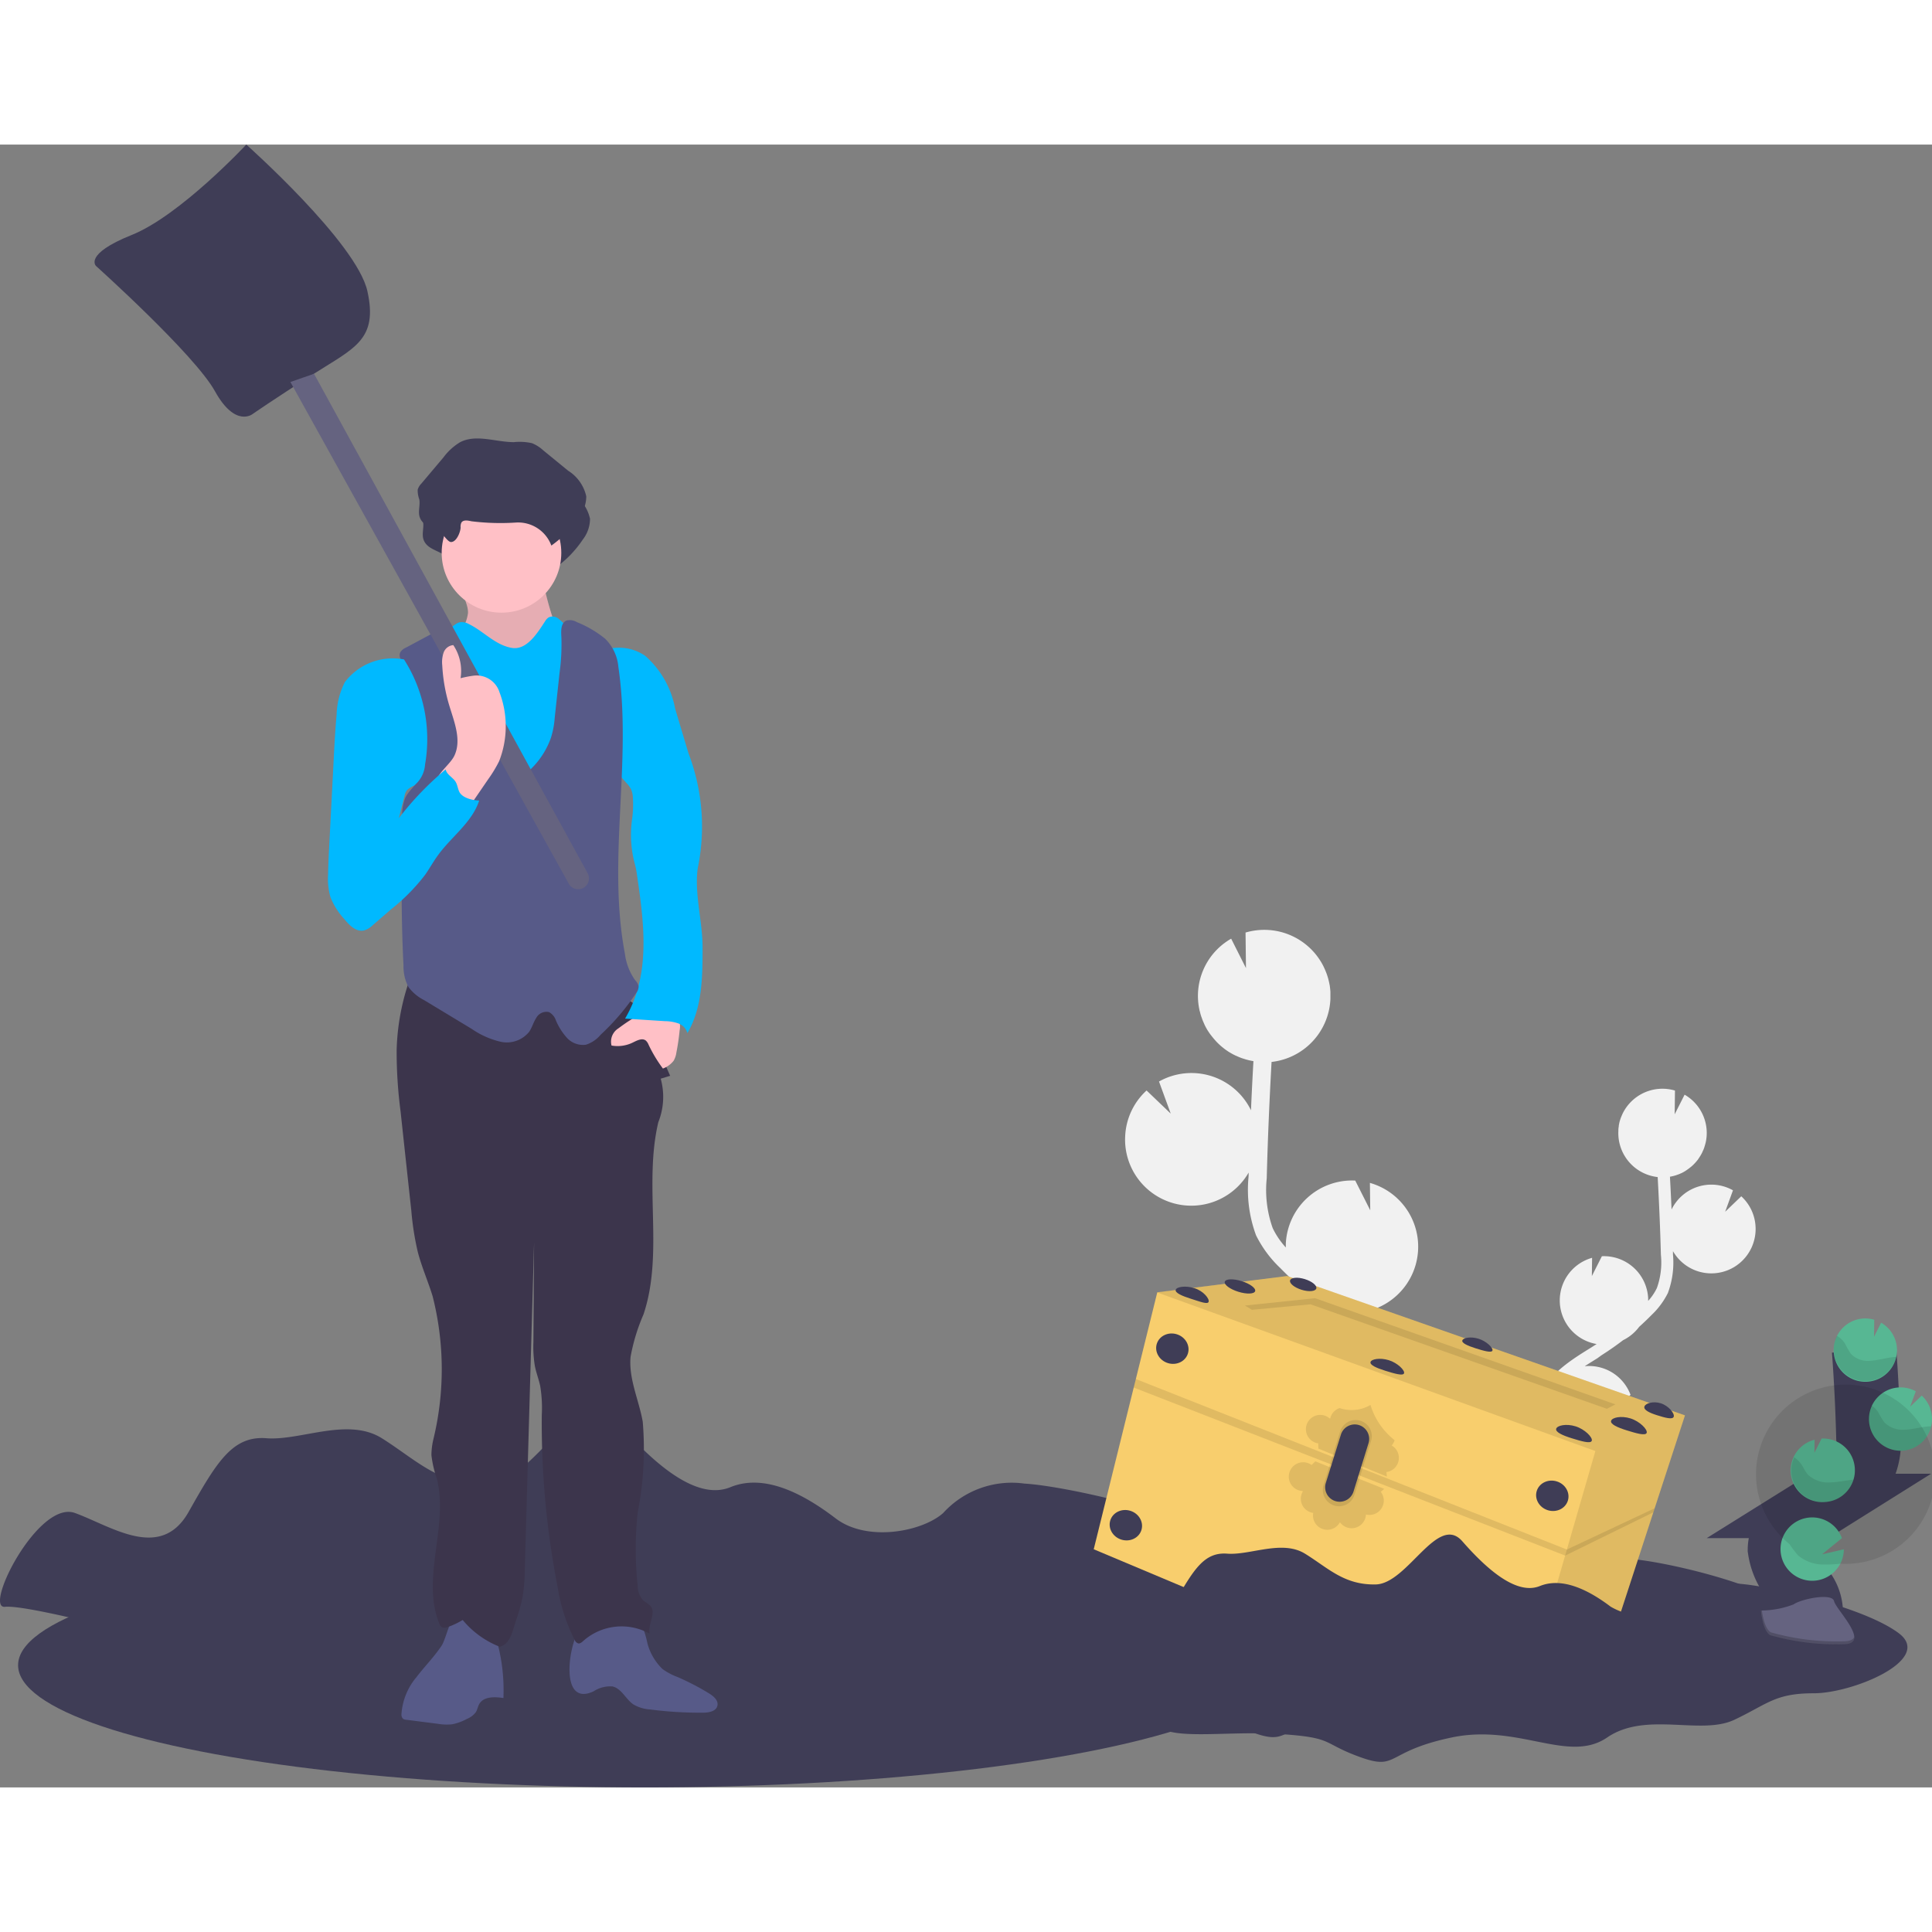 <svg id="Group_40" data-name="Group 40" xmlns="http://www.w3.org/2000/svg" width="100" height="100" viewBox="0 0 119.98 102.023">
  <rect x="0" y="0" width="119.98" height="102.023" fill="#808080" stroke="none"/>
  <ellipse id="Ellipse_1" data-name="Ellipse 1" cx="38.926" cy="7.588" rx="38.926" ry="7.588" transform="translate(1.123 86.846)" fill="#3f3d56"/>
  <path id="Path_1" data-name="Path 1" d="M181.991,660.056s-7.217-1.941-8.579-1.8,2.063-6.655,4.344-5.826,5.322,3.01,7.06-.07,2.714-4.739,4.831-4.573,5.051-1.325,7.167,0,3.6,2.96,6.526,2.889,5.694-6.7,7.971-4.049,5.007,5.08,7.147,4.2,4.583.444,6.537,1.936,5.377.829,6.679-.332a5.76,5.76,0,0,1,5.051-1.827c2.768.163,11.567,2.156,14.826,4.637s-4.236,5.638-7.82,5.638-4.235.995-7.331,2.487-8.151-.829-11.73,1.658-8.151-1.327-14.334,0-4.888,3.149-8.472,1.827-2.281-1.827-7.494-2.156-10.915.829-11.4-1.327-3.744-2.653-5.7-3.316S181.991,660.056,181.991,660.056Z" transform="translate(-173.101 -567.449)" fill="#3f3d56"/>
  <path id="Path_2" data-name="Path 2" d="M856.078,520.341l.281-.18.083-.053a2.747,2.747,0,0,1-.281-5.354l-.014,1.133.622-1.232h0a2.749,2.749,0,0,1,2.874,2.618v.156a3.275,3.275,0,0,0,.542-.8,4.706,4.706,0,0,0,.249-2.063c-.042-1.6-.111-3.217-.2-4.827a2.746,2.746,0,0,1-2.441-2.6,2.45,2.45,0,0,1,0-.249v-.062a1.5,1.5,0,0,1,.025-.238.357.357,0,0,1,0-.038c.01-.066.024-.131.039-.2a.339.339,0,0,1,.018-.072c.02-.07.041-.141.066-.208.008-.023.017-.044.027-.066.02-.051.041-.1.063-.149.011-.025.022-.052.035-.077l.01-.02h0a2.75,2.75,0,0,1,3.232-1.394l-.018,1.474.616-1.217a2.744,2.744,0,0,1,1.372,2.248,2.692,2.692,0,0,1-.06.71h0a.288.288,0,0,1-.016.058c0,.02-.018.073-.028.108s-.027.091-.042.141-.023.067-.035.1-.041.1-.062.141c-.013.027-.024.055-.036.083-.035.07-.073.141-.114.208-.014.024-.031.046-.045.069l-.091.141a.549.549,0,0,1-.062.079c-.021.025-.06.076-.093.112s-.046.051-.07.076-.067.07-.1.1l-.072.067-.125.1-.065.051c-.066.048-.132.093-.2.141l-.039.022a1.992,1.992,0,0,1-.178.1l-.079.035c-.049.022-.1.045-.152.063l-.09.032c-.051.018-.1.034-.153.048l-.093.024c-.056.014-.114.025-.171.035h-.011q.056,1.02.1,2.039a2.746,2.746,0,0,1,3.814-1.193l-.485,1.332,1-.96a2.739,2.739,0,0,1,.888,1.9,2.7,2.7,0,0,1-.07.758,2.747,2.747,0,0,1-5.059.749v.207a5.421,5.421,0,0,1-.315,2.389,4.852,4.852,0,0,1-1.012,1.366c-.25.254-.509.5-.773.739a2.761,2.761,0,0,1-.993.825q-.653.5-1.352.943l-.243.177c-.261.163-.53.329-.793.5l.141-.011a2.749,2.749,0,0,1,2.705,1.789l-1.717,1.405,1.89-.438a2.753,2.753,0,0,1-3.935,2.476c.044.052.086.105.128.159l.25.312c1.124,1.417,1.429,2.76.875,3.784l-.673-.364c.538-1-.271-2.274-.8-2.951-.08-.1-.163-.205-.246-.308a5.1,5.1,0,0,1-1.5-3.127C852.822,522.357,854.628,521.239,856.078,520.341Z" transform="translate(-757.29 -445.62)" fill="#f1f1f1"/>
  <path id="Path_3" data-name="Path 3" d="M685.639,458.077l-.431-.27c-.042-.025-.083-.052-.124-.079a4.116,4.116,0,0,0,.422-8.018l.021,1.7-.932-1.845h-.011a4.116,4.116,0,0,0-4.3,3.921v.233a4.919,4.919,0,0,1-.814-1.2,7.037,7.037,0,0,1-.371-3.092c.062-2.4.166-4.819.3-7.229a4.113,4.113,0,0,0,3.654-3.894v-.467c-.008-.119-.02-.237-.038-.354a.12.12,0,0,0-.01-.058c-.017-.1-.038-.2-.062-.292-.008-.036-.017-.072-.027-.108-.03-.105-.06-.208-.1-.311-.011-.034-.025-.066-.039-.1-.029-.076-.06-.149-.094-.222-.018-.039-.035-.077-.053-.115a.265.265,0,0,1-.014-.029h0a4.113,4.113,0,0,0-3.478-2.248,4.161,4.161,0,0,0-1.355.163l.027,2.208-.92-1.827a4.091,4.091,0,0,0-1.967,4.435h0a.4.4,0,0,0,.023.086c.013.055.027.108.041.162s.042.141.065.2.034.1.053.15c.027.073.059.141.091.215.018.042.035.084.055.125.052.105.108.209.17.311.021.037.045.07.067.1a2.062,2.062,0,0,0,.141.2c.03.041.062.079.093.118s.091.114.141.169l.1.114q.076.08.156.156l.108.1c.06.053.124.105.188.155.032.025.063.052.1.077.1.072.2.141.3.2.02.013.041.022.06.034a3,3,0,0,0,.266.141l.12.053c.074.034.149.066.226.094.045.018.09.034.141.049.076.025.153.049.23.07l.141.037c.086.02.171.036.257.052h.017q-.087,1.526-.152,3.052a4.113,4.113,0,0,0-5.712-1.785l.728,1.993-1.5-1.436a4.094,4.094,0,0,0-1.329,2.841,4.039,4.039,0,0,0,.1,1.134,4.113,4.113,0,0,0,7.567,1.124c0,.1,0,.208-.01.311a8.177,8.177,0,0,0,.471,3.586,7.223,7.223,0,0,0,1.516,2.043q.562.573,1.158,1.107a4.119,4.119,0,0,0,1.485,1.237q.984.752,2.026,1.405l.436.27c.391.243.793.493,1.186.752-.069,0-.141-.014-.208-.017a4.115,4.115,0,0,0-4.051,2.678l2.57,2.092-2.829-.655a4.12,4.12,0,0,0,5.9,3.707c-.065.079-.128.157-.191.237-.127.157-.253.313-.375.468-1.674,2.121-2.139,4.132-1.311,5.666l1.009-.544c-.807-1.494.406-3.4,1.2-4.411.119-.153.243-.306.368-.461,1.069-1.328,2.281-2.834,2.248-4.681C690.514,461.1,687.812,459.427,685.639,458.077Z" transform="translate(-600.433 -385.229)" fill="#f1f1f1"/>
  <path id="Path_4" data-name="Path 4" d="M594.453,699.649a41.378,41.378,0,0,0-5.78-1.193c-.916.094,1.39-4.4,2.926-3.856s3.586,1.993,4.757-.046,1.827-3.137,3.256-3.027,3.4-.878,4.828,0,2.427,1.959,4.4,1.913,3.835-4.436,5.371-2.681,3.373,3.364,4.814,2.78,3.092.294,4.405,1.282a4.127,4.127,0,0,0,4.5-.219,3.91,3.91,0,0,1,3.4-1.207c1.866.11,7.792,1.426,9.987,3.073s-2.854,3.731-5.268,3.731-2.854.659-4.94,1.647-5.488-.549-7.9,1.1-5.488-.878-9.658,0-3.292,2.085-5.708,1.207-1.536-1.207-5.048-1.426-7.354.548-7.684-.878-2.53-1.757-3.841-2.2S594.453,699.649,594.453,699.649Z" transform="translate(-530.095 -605.558)" fill="#3f3d56"/>
  <path id="Path_5" data-name="Path 5" d="M520.047,508.654l-1.883,5.772-.082.252-3.152,9.663-5.4,3.647-26.2-11.019,2.483-10.042.132-.528,1.329-5.375,0-.013L495.344,500Z" transform="translate(-415.408 -429.736)" fill="#f8ce6d"/>
  <path id="Path_6" data-name="Path 6" d="M544.172,508.654l-5.117,15.686-5.4,3.647,4.954-17.118L511.4,501.022l0-.013L519.469,500Z" transform="translate(-439.533 -429.736)" opacity="0.1"/>
  <path id="Path_7" data-name="Path 7" d="M550.584,510.521l-.434-.264,4.354-.457,18.651,6.594-.526.275-18.4-6.488Z" transform="translate(-472.838 -438.159)" opacity="0.1"/>
  <path id="Path_8" data-name="Path 8" d="M533.351,553.548,527.9,556.11l-26.772-10.59-.132.528,26.8,10.438,5.474-2.687" transform="translate(-430.595 -468.86)" opacity="0.1"/>
  <ellipse id="Ellipse_2" data-name="Ellipse 2" cx="0.937" cy="1.012" rx="0.937" ry="1.012" transform="translate(71.56 75.371) rotate(-72.75)" fill="#3f3d56"/>
  <ellipse id="Ellipse_3" data-name="Ellipse 3" cx="0.937" cy="1.012" rx="0.937" ry="1.012" transform="translate(95.156 84.508) rotate(-72.75)" fill="#3f3d56"/>
  <ellipse id="Ellipse_4" data-name="Ellipse 4" cx="0.937" cy="1.012" rx="0.937" ry="1.012" transform="translate(91.427 95.854) rotate(-72.75)" fill="#3f3d56"/>
  <ellipse id="Ellipse_5" data-name="Ellipse 5" cx="0.937" cy="1.012" rx="0.937" ry="1.012" transform="translate(68.673 86.334) rotate(-72.75)" fill="#3f3d56"/>
  <path id="Path_9" data-name="Path 9" d="M694.685,592.634c-.056.183-.507,0-1.081-.18s-1.02-.377-.964-.562.6-.281,1.169-.1S694.743,592.452,694.685,592.634Z" transform="translate(-619.627 -520.771)" fill="#3f3d56"/>
  <ellipse id="Ellipse_6" data-name="Ellipse 6" cx="0.346" cy="0.987" rx="0.346" ry="0.987" transform="translate(75.958 70.949) rotate(-72.75)" fill="#3f3d56"/>
  <path id="Path_10" data-name="Path 10" d="M780.812,624.5c-.056.183-.62.014-1.166-.156s-.972-.36-.916-.542.575-.281,1.124-.117S780.871,624.318,780.812,624.5Z" transform="translate(-693.618 -548.197)" fill="#3f3d56"/>
  <path id="Path_11" data-name="Path 11" d="M862.984,653.786c-.063.205-.662.027-1.242-.153s-1.031-.387-.968-.592.618-.33,1.2-.15S863.049,653.581,862.984,653.786Z" transform="translate(-764.132 -573.293)" fill="#3f3d56"/>
  <path id="Path_12" data-name="Path 12" d="M887.243,650.286c-.065.205-.662.027-1.242-.153s-1.033-.386-.968-.592.618-.33,1.2-.15S887.306,650.08,887.243,650.286Z" transform="translate(-784.981 -570.285)" fill="#3f3d56"/>
  <path id="Path_13" data-name="Path 13" d="M901.576,643.706c-.065.205-.562.059-1.037-.09s-.843-.329-.786-.534.537-.357,1.016-.208S901.639,643.5,901.576,643.706Z" transform="translate(-797.634 -564.707)" fill="#3f3d56"/>
  <path id="Path_14" data-name="Path 14" d="M821.173,614.985c-.051.163-.562.013-1.048-.14s-.875-.325-.823-.488.516-.257,1.008-.105S821.223,614.821,821.173,614.985Z" transform="translate(-728.489 -540.093)" fill="#3f3d56"/>
  <ellipse id="Ellipse_7" data-name="Ellipse 7" cx="0.346" cy="0.852" rx="0.346" ry="0.852" transform="translate(80.014 70.865) rotate(-72.75)" fill="#3f3d56"/>
  <path id="Path_15" data-name="Path 15" d="M755.951,647.03a.888.888,0,0,0-.407-1.034.9.9,0,0,0,.184-.327,4.44,4.44,0,0,1-1.5-2.189,2.317,2.317,0,0,1-1.915.193.888.888,0,0,0-.567.579.252.252,0,0,1-.014.056l-.031.016a.888.888,0,1,0-.859,1.508.787.787,0,0,0,.141.031l.011.326,4.252,1.738-.028-.281A.891.891,0,0,0,755.951,647.03Z" transform="translate(-669.12 -565.208)" opacity="0.1"/>
  <path id="Path_16" data-name="Path 16" d="M748.441,671.74a.89.89,0,0,1-1.012.462.866.866,0,0,1-.094.362.888.888,0,0,1-1.193.395.9.9,0,0,1-.327-.281.888.888,0,0,1-1.658-.575.9.9,0,0,1-.281-.087.888.888,0,0,1-.395-1.192l.028-.052-.011-.032a.879.879,0,0,1-.37-.094.892.892,0,1,1,.807-1.592.939.939,0,0,1,.119.072l.233-.226,4.278,1.71-.215.183A.888.888,0,0,1,748.441,671.74Z" transform="translate(-662.603 -587.127)" opacity="0.1"/>
  <path id="Path_17" data-name="Path 17" d="M758.755,651.357l-1.033,3.347a1.006,1.006,0,0,0,.609,1.241h0a1,1,0,0,0,1.31-.644l1.033-3.349a1,1,0,0,0-.714-1.265h0a1,1,0,0,0-1.2.669Z" transform="translate(-675.528 -571.448)" opacity="0.1"/>
  <path id="Path_18" data-name="Path 18" d="M759.686,653.213l-.937,3a.9.9,0,0,0,.547,1.112h0a.9.9,0,0,0,1.173-.578l.932-3a.9.9,0,0,0-.641-1.141h0A.9.9,0,0,0,759.686,653.213Z" transform="translate(-676.414 -573.099)" fill="#3f3d56"/>
  <path id="Path_19" data-name="Path 19" d="M642.093,710.584a41.209,41.209,0,0,0-5.78-1.192c-.916.1,1.39-4.406,2.926-3.856s3.586,1.991,4.757-.048,1.827-3.135,3.256-3.026,3.4-.878,4.828,0,2.427,1.958,4.4,1.911,3.835-4.436,5.372-2.68,3.373,3.363,4.814,2.78,3.092.294,4.4,1.282a4.129,4.129,0,0,0,4.5-.219,3.909,3.909,0,0,1,3.4-1.209c1.866.11,7.792,1.428,9.987,3.073s-2.853,3.732-5.268,3.732-2.853.658-4.938,1.646-5.489-.548-7.9,1.1-5.488-.877-9.658,0-3.293,2.085-5.707,1.209-1.537-1.209-5.049-1.428-7.354.549-7.683-.878-2.522-1.755-3.841-2.195S642.093,710.584,642.093,710.584Z" transform="translate(-571.04 -614.956)" fill="#3f3d56"/>
  <path id="Path_20" data-name="Path 20" d="M961.487,636.89a2.329,2.329,0,0,0-.6-2.414,3.907,3.907,0,0,1-1.2-2.289c.021-1.265,1.363-2.011,2.435-2.683a11.808,11.808,0,0,0,2.187-1.758,3.179,3.179,0,0,0,.672-.9,3.647,3.647,0,0,0,.2-1.6q-.069-2.706-.268-5.409" transform="translate(-849.151 -544.962)" fill="none" stroke="#3f3d56" stroke-miterlimit="10" stroke-width="4"/>
  <path id="Path_21" data-name="Path 21" d="M987.355,607.637a1.967,1.967,0,0,0-.984-1.616l-.441.874.014-1.058a1.993,1.993,0,0,0-.651-.079,1.967,1.967,0,1,0,2.063,1.879Z" transform="translate(-869.551 -532.857)" fill="#57b793"/>
  <path id="Path_22" data-name="Path 22" d="M963.644,696.58a1.967,1.967,0,1,1,.1-1.588L962.507,696l1.356-.313A1.968,1.968,0,0,1,963.644,696.58Z" transform="translate(-849.358 -608.451)" fill="#57b793"/>
  <path id="Path_23" data-name="Path 23" d="M966.57,662.765a1.967,1.967,0,0,1-.624-3.869l-.01.812.445-.884h0a1.967,1.967,0,0,1,2.066,1.877,1.947,1.947,0,0,1-.084.673A1.967,1.967,0,0,1,966.57,662.765Z" transform="translate(-853.258 -578.465)" fill="#57b793"/>
  <path id="Path_24" data-name="Path 24" d="M1001.035,640.153a1.967,1.967,0,1,1,.873-3.692l-.349.956.717-.689a1.967,1.967,0,0,1,.637,1.362,1.936,1.936,0,0,1-.049.544,1.968,1.968,0,0,1-1.828,1.519Z" transform="translate(-882.935 -559.039)" fill="#57b793"/>
  <path id="Path_25" data-name="Path 25" d="M987.146,614.767c-.455.049-.9.191-1.355.219a1.469,1.469,0,0,1-1.247-.436,5.857,5.857,0,0,1-.365-.642,1.4,1.4,0,0,0-.5-.468,1.967,1.967,0,1,0,3.688,1.31Q987.258,614.754,987.146,614.767Z" transform="translate(-869.608 -539.461)" opacity="0.1"/>
  <path id="Path_26" data-name="Path 26" d="M1000.894,647.021a1.975,1.975,0,0,1-1.876-2.811,1.456,1.456,0,0,1,.4.392,6.2,6.2,0,0,0,.392.652,1.611,1.611,0,0,0,1.307.458c.476-.021.936-.157,1.405-.2.066,0,.14-.01.2-.011a1.968,1.968,0,0,1-1.827,1.521Z" transform="translate(-882.794 -565.907)" opacity="0.1"/>
  <path id="Path_27" data-name="Path 27" d="M966.816,669.9a1.967,1.967,0,0,1-1.889-2.777,1.593,1.593,0,0,1,.422.4c.153.216.249.467.422.666a1.832,1.832,0,0,0,1.4.489c.5-.011.958-.131,1.443-.169A1.968,1.968,0,0,1,966.816,669.9Z" transform="translate(-853.504 -585.597)" opacity="0.1"/>
  <path id="Path_28" data-name="Path 28" d="M963.331,704.289a5.565,5.565,0,1,0-3.163-1.223,8.579,8.579,0,0,0,.528.7,2.456,2.456,0,0,0,1.634.575A8.418,8.418,0,0,0,963.331,704.289Z" transform="translate(-849.044 -616.16)" opacity="0.1"/>
  <path id="Path_29" data-name="Path 29" d="M951.32,729.677a5.7,5.7,0,0,0,2.026-.382c.469-.334,2.389-.732,2.511-.2s2.338,2.67.582,2.678a14.909,14.909,0,0,1-4.552-.562C951.42,730.924,951.32,729.677,951.32,729.677Z" transform="translate(-841.959 -638.64)" fill="#656380"/>
  <path id="Path_30" data-name="Path 30" d="M956.5,736.708a15,15,0,0,1-4.552-.562c-.357-.218-.5-1-.547-1.356h-.052s.1,1.256.562,1.546a14.837,14.837,0,0,0,4.552.562c.507,0,.682-.184.673-.451C957.062,736.6,956.874,736.7,956.5,736.708Z" transform="translate(-841.985 -643.758)" opacity="0.2"/>
  <path id="Path_31" data-name="Path 31" d="M361.952,232.327a.634.634,0,0,1,.044-.3c.114-.2.412-.148.637-.09a14.859,14.859,0,0,0,2.788.074,2.2,2.2,0,0,1,2.167,1.432,6.78,6.78,0,0,0,1.719-1.766,2.118,2.118,0,0,0,.448-1.293,2.525,2.525,0,0,0-1.131-1.594l-1.546-1.265a2.32,2.32,0,0,0-.694-.441,3.454,3.454,0,0,0-1.124-.065c-1.124,0-2.329-.512-3.332,0a3.546,3.546,0,0,0-1.037.943l-1.383,1.637a.861.861,0,0,0-.221.375,1.681,1.681,0,0,0,.1.6c.066.365-.093.755.03,1.106.2.583.908.666,1.341,1,.162.125.415.547.606.542C361.7,233.215,361.942,232.6,361.952,232.327Z" transform="translate(-333.114 -207.148)" fill="#3f3d56"/>
  <path id="Path_32" data-name="Path 32" d="M369.049,281.107a2.462,2.462,0,0,1-.537,1.238,3.709,3.709,0,0,1-1.242,1.307,11.936,11.936,0,0,0,8.822.93c.474-.141,1.033-.433,1-.926a5.038,5.038,0,0,1-1.622-.651,3.539,3.539,0,0,1-1.19-1.686,18.968,18.968,0,0,1-.537-2.028.382.382,0,0,0-.087-.188.388.388,0,0,0-.267-.07L371.522,279a5.575,5.575,0,0,0-2.317.308C368.317,279.714,369.074,280.351,369.049,281.107Z" transform="translate(-339.984 -252.018)" fill="#ffc0c6"/>
  <path id="Path_33" data-name="Path 33" d="M369.049,281.107a2.462,2.462,0,0,1-.537,1.238,3.709,3.709,0,0,1-1.242,1.307,11.936,11.936,0,0,0,8.822.93c.474-.141,1.033-.433,1-.926a5.038,5.038,0,0,1-1.622-.651,3.539,3.539,0,0,1-1.19-1.686,18.968,18.968,0,0,1-.537-2.028.382.382,0,0,0-.087-.188.388.388,0,0,0-.267-.07L371.522,279a5.575,5.575,0,0,0-2.317.308C368.317,279.714,369.074,280.351,369.049,281.107Z" transform="translate(-339.984 -252.018)" opacity="0.1"/>
  <path id="Path_34" data-name="Path 34" d="M353.007,738.279c-.461.7-1.064,1.3-1.57,1.967a3.97,3.97,0,0,0-.935,2.291.362.362,0,0,0,.1.3.38.38,0,0,0,.193.06l1.953.25a3.27,3.27,0,0,0,.9.031,3.19,3.19,0,0,0,.922-.336,1.271,1.271,0,0,0,.554-.422c.094-.155.119-.344.209-.5.271-.476.954-.455,1.5-.372a11.447,11.447,0,0,0-.642-4.3.44.44,0,0,0-.363-.377c-.468-.153-1.6-.753-1.993-.472C353.541,736.606,353.24,737.907,353.007,738.279Z" transform="translate(-325.57 -645.076)" fill="#575a88"/>
  <path id="Path_35" data-name="Path 35" d="M426.268,739.971a1.907,1.907,0,0,1,1.18-.309c.571.128.825.8,1.31,1.124a2.335,2.335,0,0,0,1.022.306,23.809,23.809,0,0,0,3.3.2c.353,0,.8-.084.883-.422s-.239-.606-.527-.781a15.458,15.458,0,0,0-1.951-1.013,3.912,3.912,0,0,1-.93-.495,3.488,3.488,0,0,1-.932-1.58,6.088,6.088,0,0,0-.686-1.827c-.388-.381-.909-.128-1.4-.021a3.247,3.247,0,0,0-2.128.96C424.705,737.1,424.159,740.947,426.268,739.971Z" transform="translate(-389.414 -643.911)" fill="#575a88"/>
  <path id="Path_36" data-name="Path 36" d="M349.407,448.62a14.325,14.325,0,0,0-1.048,4.994,28.409,28.409,0,0,0,.243,3.829q.333,3.092.669,6.183a17.447,17.447,0,0,0,.4,2.545c.243.934.638,1.827.92,2.746a18.42,18.42,0,0,1,.048,8.891,4.439,4.439,0,0,0-.121.984,6.865,6.865,0,0,0,.332,1.449c.756,2.93-.984,6.183.152,8.994a.446.446,0,0,0,.178.246.452.452,0,0,0,.354-.015,4.792,4.792,0,0,0,.926-.438,5.651,5.651,0,0,0,2.3,1.662c.666-.164.791-.974,1.009-1.624a11.1,11.1,0,0,0,.4-1.415,11.261,11.261,0,0,0,.148-1.782l.576-20.285-.042,6.19a7.3,7.3,0,0,0,.094,1.5c.084.412.239.807.327,1.218a8.294,8.294,0,0,1,.1,1.8,52.949,52.949,0,0,0,.977,10.655,10.992,10.992,0,0,0,1.069,3.329.367.367,0,0,0,.209.205c.122.027.235-.07.327-.156a3.582,3.582,0,0,1,4.113-.447c-.124-.6.444-1.289.038-1.741a4.159,4.159,0,0,0-.422-.308,1.372,1.372,0,0,1-.357-.93,21.55,21.55,0,0,1,0-4.535,20.42,20.42,0,0,0,.315-5.649c-.239-1.353-.883-2.67-.755-4.032a11.9,11.9,0,0,1,.8-2.625c1.276-3.8,0-8.041.923-11.945a4.225,4.225,0,0,0,.148-2.7l.586-.178-1.217-2.778a5.221,5.221,0,0,0-.984-1.655,5.166,5.166,0,0,0-2.974-1.124l-8.676-1.353C350.735,448.2,349.7,447.907,349.407,448.62Z" transform="translate(-323.726 -397.404)" fill="#3c354c"/>
  <circle id="Ellipse_8" data-name="Ellipse 8" cx="3.714" cy="3.714" r="3.714" transform="translate(27.429 21.641)" fill="#ffc0c6"/>
  <path id="Path_37" data-name="Path 37" d="M357.932,296.043a.863.863,0,0,0-.6-.105,1.023,1.023,0,0,0-.281.153l-1.757,1.231a2.716,2.716,0,0,0-.665.582,2.166,2.166,0,0,0-.309,1.459,23.845,23.845,0,0,0,.8,3.333,3.882,3.882,0,0,1-.469,3.283,1.742,1.742,0,0,0-.306.434,1.265,1.265,0,0,0-.058.422,11.491,11.491,0,0,0,.034,1.6c.079.687.281,1.355.391,2.036.192,1.161.141,2.351.289,3.513a.562.562,0,0,0,.562.61,16.554,16.554,0,0,0,2.624.173c1.016,0,2.031-.056,3.045-.11l4.618-.243a.455.455,0,0,0,.513-.471,19.751,19.751,0,0,0,.621-5.892,21.454,21.454,0,0,0-.843-3.741,6.531,6.531,0,0,1-.34-3.061c.141-.67.482-1.29.571-1.967a2.32,2.32,0,0,0-.635-1.953c-.517-.5-1.272-.684-1.788-1.182a4.061,4.061,0,0,0-.461-.447.576.576,0,0,0-.606-.07.78.78,0,0,0-.23.257c-.45.683-1.124,1.809-2.073,1.632C359.552,297.336,358.836,296.479,357.932,296.043Z" transform="translate(-328.813 -266.265)" fill="#00b9ff"/>
  <path id="Path_38" data-name="Path 38" d="M443.49,470.1a.971.971,0,0,0-.422,1.064,2.146,2.146,0,0,0,1.315-.183c.263-.128.59-.308.818-.122a.694.694,0,0,1,.167.253,8.545,8.545,0,0,0,.891,1.48,1.509,1.509,0,0,0,.663-.479,1.388,1.388,0,0,0,.173-.513,13.643,13.643,0,0,0,.2-1.367,1.214,1.214,0,0,0-.193-.95C446.122,468.228,444.3,469.494,443.49,470.1Z" transform="translate(-405.091 -415.213)" fill="#ffc0c6"/>
  <path id="Path_39" data-name="Path 39" d="M360.3,222.424a.63.63,0,0,1,.044-.3c.114-.2.412-.141.637-.091a14.739,14.739,0,0,0,2.788.076,2.2,2.2,0,0,1,2.167,1.432,6.8,6.8,0,0,0,1.72-1.766,2.118,2.118,0,0,0,.448-1.293,2.525,2.525,0,0,0-1.131-1.594l-1.546-1.265a2.315,2.315,0,0,0-.694-.44,3.454,3.454,0,0,0-1.124-.065c-1.124,0-2.328-.512-3.332,0a3.593,3.593,0,0,0-1.039.944l-1.381,1.637a.873.873,0,0,0-.222.374,1.647,1.647,0,0,0,.1.6c.065.365-.093.756.028,1.107.2.583.909.665,1.342,1,.162.125.413.547.606.541C360.053,223.314,360.292,222.694,360.3,222.424Z" transform="translate(-331.696 -198.639)" fill="#3f3d56"/>
  <path id="Path_40" data-name="Path 40" d="M441.634,309.4a2.881,2.881,0,0,1,2.282.422,5.76,5.76,0,0,1,1.869,3.291l.828,2.767a12.731,12.731,0,0,1,.575,7.137c-.218,1.578.3,3.308.3,4.9,0,1.827-.011,3.765-.942,5.34a.891.891,0,0,0-.562-.6,2.621,2.621,0,0,0-.836-.141l-2.473-.159a7.636,7.636,0,0,0,.542-1.114c.948-2.437.585-5.16.207-7.746a5.339,5.339,0,0,0-.141-.731,6.968,6.968,0,0,1-.167-2.832,6.61,6.61,0,0,0,.044-1.29,1.443,1.443,0,0,0-.114-.528,1.662,1.662,0,0,0-.273-.377l-.5-.562a39.1,39.1,0,0,0-.572-5.094A11.437,11.437,0,0,1,441.634,309.4Z" transform="translate(-403.857 -278.079)" fill="#00b9ff"/>
  <path id="Path_41" data-name="Path 41" d="M357.82,306.384a11.936,11.936,0,0,1-4.474-7.579c-.081-.533-.294-1.228-.832-1.21a1.061,1.061,0,0,0-.458.16l-1.951,1.046a.735.735,0,0,0-.34.281c-.128.25.053.538.209.771,1.05,1.588,1.124,3.6,1.166,5.507a3.227,3.227,0,0,1-.254,1.646c-.221.4-.6.69-.807,1.1a2.893,2.893,0,0,0-.2,1.256c-.039,3.058-.079,6.12.081,9.175a2.738,2.738,0,0,0,.306,1.335,2.785,2.785,0,0,0,.972.815l2.958,1.787a5.249,5.249,0,0,0,1.8.8,1.784,1.784,0,0,0,1.768-.62c.181-.264.261-.586.436-.854a.719.719,0,0,1,.8-.367.913.913,0,0,1,.422.509,3.852,3.852,0,0,0,.693,1.093,1.348,1.348,0,0,0,1.176.422,1.976,1.976,0,0,0,.913-.621,14.432,14.432,0,0,0,2.23-2.624.632.632,0,0,0,.126-.4.8.8,0,0,0-.218-.365,3.608,3.608,0,0,1-.632-1.64c-1.112-5.846.458-11.922-.406-17.81a2.788,2.788,0,0,0-.821-1.751,6.723,6.723,0,0,0-1.755-1.031.843.843,0,0,0-.645-.1c-.344.141-.346.614-.32.984a12.886,12.886,0,0,1-.112,2.267l-.3,2.781a5.375,5.375,0,0,1-.236,1.251A5.037,5.037,0,0,1,357.82,306.384Z" transform="translate(-324.902 -267.557)" fill="#575a88"/>
  <path id="Path_42" data-name="Path 42" d="M224.723,103.733s-1.072.871-2.338-1.414S215,94.542,215,94.542s-.791-.724,2.215-1.929S224.33,87,224.33,87s6.849,6.089,7.52,9.1-.8,3.527-3.315,5.129S224.723,103.733,224.723,103.733Z" transform="translate(-209.035 -87)" fill="#3f3d56"/>
  <path id="Path_43" data-name="Path 43" d="M318.715,219.951,301.43,188.8l1.467-.51,16.993,31.016a.673.673,0,0,1-.281.919h0A.67.67,0,0,1,318.715,219.951Z" transform="translate(-283.396 -174.056)" fill="#656380"/>
  <path id="Path_44" data-name="Path 44" d="M366.818,315.041c.452-.968-.011-2.085-.32-3.108a10.5,10.5,0,0,1-.437-2.5,1.827,1.827,0,0,1,.087-.791.7.7,0,0,1,.6-.46,2.885,2.885,0,0,1,.451,2.055,6.915,6.915,0,0,1,.8-.156,1.488,1.488,0,0,1,1.617,1.027,5.937,5.937,0,0,1-.024,4.286,8.151,8.151,0,0,1-.687,1.131l-1.355,1.979a.593.593,0,0,1-.37.3c-.163.024-.333-.124-.453-.26-.412-.465-1.142-1.142-1.062-1.783S366.548,315.61,366.818,315.041Z" transform="translate(-338.597 -277.098)" fill="#ffc0c6"/>
  <path id="Path_45" data-name="Path 45" d="M322.749,314.324a3.732,3.732,0,0,0-3.671,1.405,4.675,4.675,0,0,0-.514,2.017c-.089.977-.141,1.956-.19,2.934l-.266,5.149c-.032.616-.063,1.232-.074,1.848a4.164,4.164,0,0,0,.153,1.428,4.449,4.449,0,0,0,.843,1.331c.336.41.756.833,1.249.714a1.358,1.358,0,0,0,.535-.33l1.124-.972a12.3,12.3,0,0,0,2.119-2.146c.281-.4.512-.825.8-1.218.835-1.158,2.119-2.036,2.559-3.394-.422-.022-1.034-.162-1.228-.535-.1-.2-.117-.434-.23-.624-.173-.289-.562-.447-.62-.779a18.934,18.934,0,0,0-2.912,3.031l.358-1.393a.885.885,0,0,1,.159-.361,1.593,1.593,0,0,1,.422-.266,1.829,1.829,0,0,0,.691-1.314A9.2,9.2,0,0,0,322.749,314.324Z" transform="translate(-297.659 -282.35)" fill="#00b9ff"/>
</svg>
